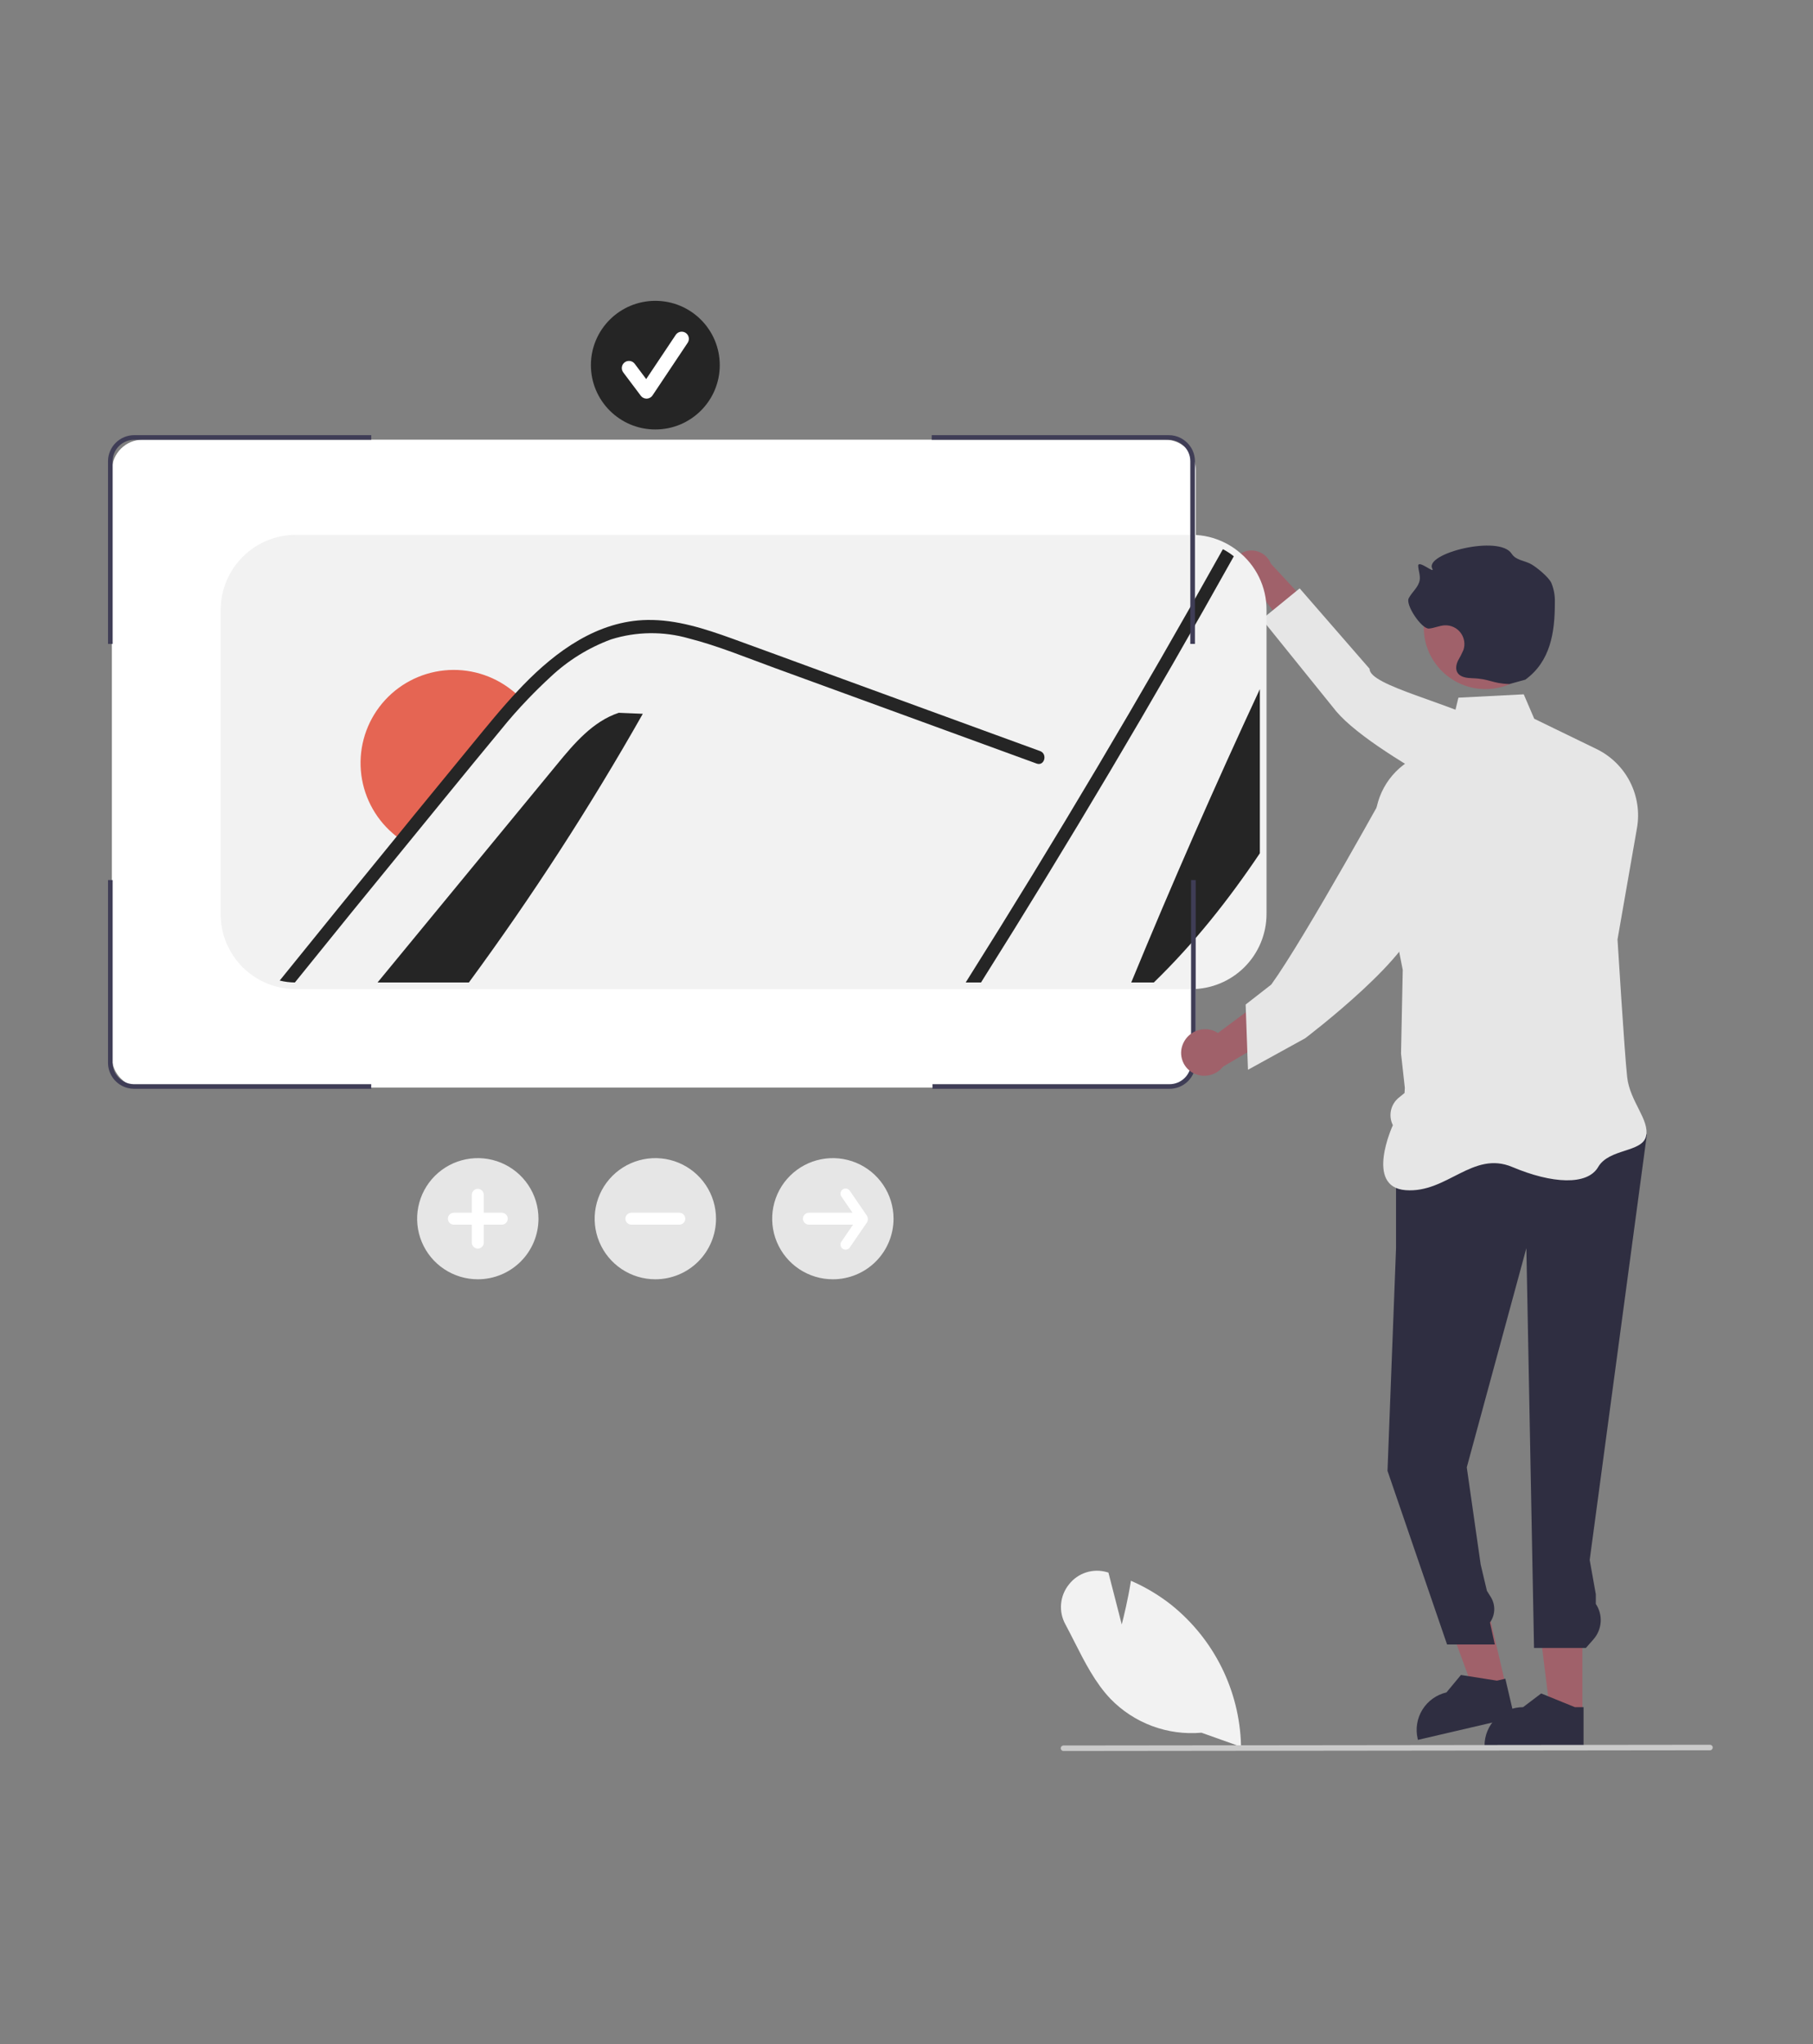 <svg width="235" height="265" viewBox="0 0 235 265" fill="none" xmlns="http://www.w3.org/2000/svg">
<rect x="0" y="0" width="235" height="265" fill="#808080" stroke="none"/>
<g clip-path="url(#clip0_1_1148)">
<path d="M14.5 61C14.5 58.791 16.291 57 18.5 57H151C153.209 57 155 58.791 155 61V137C155 139.209 153.209 141 151 141H18.5C16.291 141 14.5 139.209 14.5 137V61Z" fill="white"/>
<path d="M159.634 74.368C159.736 75.072 160.109 75.709 160.674 76.142C161.238 76.576 161.95 76.772 162.658 76.69C162.801 76.671 162.943 76.64 163.081 76.598L168.781 84.237L173.681 82.713L164.74 73.091C164.519 72.531 164.12 72.06 163.603 71.751C163.086 71.442 162.482 71.313 161.883 71.383C161.543 71.426 161.215 71.536 160.918 71.706C160.62 71.876 160.359 72.102 160.149 72.373C159.94 72.643 159.785 72.953 159.695 73.283C159.605 73.613 159.581 73.958 159.624 74.297C159.627 74.321 159.631 74.344 159.634 74.368Z" fill="#A0616A"/>
<path d="M199.881 108.488C199.881 108.488 178.599 98.57 173.215 92.235L163.568 80.275L168.461 76.278L177.528 86.707C177.446 88.899 188.163 91.146 193.925 94.34L199.881 108.488Z" fill="#E6E6E6"/>
<path d="M205.113 222.122L200.939 222.122L198.953 206.043L205.114 206.043L205.113 222.122Z" fill="#A0616A"/>
<path d="M205.26 226.47L192.423 226.47V226.308C192.423 224.984 192.95 223.715 193.887 222.78C194.824 221.844 196.095 221.318 197.42 221.318L199.765 219.542L204.14 221.319L205.261 221.319L205.26 226.47Z" fill="#2F2E41"/>
<path d="M195.161 218.444L191.096 219.391L185.504 204.184L191.504 202.786L195.161 218.444Z" fill="#A0616A"/>
<path d="M196.294 222.646L183.793 225.558L183.756 225.4C183.455 224.111 183.679 222.756 184.378 221.632C185.078 220.509 186.196 219.708 187.486 219.407L187.487 219.407L189.366 217.146L194.031 217.883L195.122 217.629L196.294 222.646Z" fill="#2F2E41"/>
<path d="M154.417 128.233H38.222C37.489 128.225 36.759 128.132 36.046 127.958C33.92 127.448 32.029 126.237 30.678 124.52C29.328 122.804 28.596 120.682 28.603 118.499V79.061C28.607 76.482 29.636 74.009 31.463 72.186C33.291 70.363 35.768 69.338 38.351 69.336H154.417C155.981 69.332 157.523 69.709 158.909 70.434C159.461 70.72 159.983 71.06 160.467 71.449C161.623 72.353 162.558 73.508 163.199 74.828C163.84 76.147 164.17 77.595 164.165 79.061V118.499C164.162 121.08 163.134 123.554 161.307 125.379C159.479 127.204 157.001 128.23 154.417 128.233Z" fill="#F2F2F2"/>
<path d="M146.629 127.372C151.904 114.568 157.462 101.891 163.302 89.34V110.619C159.252 116.655 154.762 122.319 149.556 127.372H146.629Z" fill="#252525"/>
<path d="M159.926 72.121C149.487 90.822 138.564 109.239 127.158 127.371H125.172C136.768 108.954 147.881 90.23 158.51 71.198C159.011 71.458 159.486 71.767 159.926 72.121Z" fill="#252525"/>
<path d="M83.32 92.538C76.498 104.582 68.97 116.213 60.775 127.371H48.937C56.691 117.939 64.451 108.506 72.216 99.074C74.444 96.358 76.861 93.513 80.203 92.409L83.32 92.538Z" fill="#252525"/>
<path d="M67.588 90.607C66.353 91.892 65.17 93.228 64.056 94.616C61.604 97.565 59.187 100.54 56.76 103.506C55.249 105.351 53.738 107.196 52.244 109.041C51.77 108.737 51.32 108.397 50.897 108.024C48.511 105.956 47.031 103.037 46.775 99.893C46.518 96.748 47.505 93.629 49.524 91.202C51.543 88.776 54.433 87.236 57.576 86.912C60.718 86.588 63.863 87.505 66.336 89.469C66.782 89.816 67.2 90.197 67.588 90.607Z" fill="#E56553"/>
<path d="M134.359 98.987L111.667 90.701L100.399 86.589C96.73 85.252 93.069 83.726 89.278 82.761C85.981 81.82 82.481 81.865 79.21 82.89C76.293 83.968 73.624 85.622 71.361 87.753C70.36 88.675 69.39 89.627 68.451 90.607C67.217 91.891 66.034 93.228 64.92 94.616C62.468 97.565 60.05 100.539 57.624 103.505C56.113 105.35 54.602 107.196 53.108 109.041C48.117 115.136 43.155 121.247 38.222 127.371C37.558 127.363 36.898 127.28 36.253 127.121C41.399 120.741 46.569 114.375 51.761 108.023C52.357 107.282 52.97 106.532 53.574 105.79C56.104 102.695 58.637 99.602 61.172 96.513C63.133 94.124 65.075 91.719 67.199 89.469C67.389 89.262 67.579 89.063 67.778 88.856C72.087 84.407 77.466 80.476 83.907 80.372C87.698 80.312 91.359 81.51 94.882 82.778C98.672 84.149 102.454 85.546 106.245 86.934L129.092 95.28L134.808 97.366C135.818 97.728 135.386 99.367 134.359 98.987Z" fill="#252525"/>
<path d="M14.601 83.476V59.8C14.602 59.061 14.897 58.352 15.421 57.83C15.944 57.308 16.654 57.015 17.394 57.014H48.119V56.414H17.394C16.494 56.414 15.632 56.771 14.996 57.406C14.36 58.041 14.001 58.902 14 59.8V83.476L14.601 83.476Z" fill="#3F3D56"/>
<path d="M16.734 140.477C16.125 140.331 15.583 139.984 15.196 139.492C14.809 139 14.599 138.393 14.601 137.767V114.094H14V137.767C13.998 138.527 14.252 139.266 14.723 139.863C15.193 140.461 15.851 140.883 16.591 141.06C16.839 141.121 17.093 141.153 17.349 141.156H48.119V140.556H17.352C17.144 140.553 16.936 140.527 16.734 140.477Z" fill="#3F3D56"/>
<path d="M154.385 114.094V137.767C154.384 138.506 154.089 139.215 153.566 139.738C153.042 140.261 152.332 140.555 151.592 140.556H120.867V141.156H151.592C152.492 141.155 153.354 140.798 153.991 140.162C154.627 139.527 154.985 138.666 154.986 137.767V114.094H154.385Z" fill="#3F3D56"/>
<path d="M152.781 57.329C152.939 57.411 153.088 57.508 153.226 57.62C153.558 57.878 153.825 58.209 154.009 58.587C154.193 58.965 154.288 59.38 154.287 59.8V83.476H154.888V59.8C154.889 59.289 154.774 58.785 154.551 58.326C154.328 57.867 154.003 57.464 153.6 57.15C153.432 57.014 153.25 56.896 153.058 56.796C152.575 56.544 152.039 56.413 151.494 56.414H120.769V57.014H151.494C151.942 57.013 152.384 57.121 152.781 57.329Z" fill="#3F3D56"/>
<path d="M208.731 144.053L182.757 145.353L180.954 154.058V161.811L179.847 190.681L187.567 213.192H193.757L193.128 210.34C193.472 209.861 193.665 209.291 193.683 208.702C193.701 208.112 193.544 207.531 193.231 207.032L192.734 206.239L191.926 202.836L190.122 190.229L197.847 161.811L198.84 213.642H205.564L206.55 212.518C207.098 211.893 207.424 211.105 207.478 210.277C207.532 209.448 207.311 208.625 206.849 207.935V206.678L206.055 202.236L213.465 147.091L208.731 144.053Z" fill="#2F2E41"/>
<path d="M197.508 90.013L189.035 90.447L188.073 94.457L181.92 99.159C180.529 100.222 179.463 101.652 178.844 103.288C178.224 104.924 178.074 106.7 178.412 108.416L181.822 125.741L181.601 136.585L182.093 141.025L182.056 141.698L181.302 142.313C180.79 142.732 180.435 143.313 180.297 143.96C180.159 144.606 180.246 145.281 180.543 145.872C180.543 145.872 176.83 153.888 182.202 154.295C187.574 154.703 190.897 149.125 196.03 151.294C201.163 153.462 205.745 153.716 207.153 151.294C208.56 148.871 212.841 149.435 213.355 147.319C213.87 145.203 211.264 142.807 210.914 139.652C210.564 136.497 209.662 121.789 209.662 121.789L212.184 107.348C212.541 105.304 212.222 103.199 211.277 101.351C210.331 99.503 208.809 98.013 206.94 97.104L198.865 93.179L197.508 90.013Z" fill="#E6E6E6"/>
<path d="M153.383 135.226C153.724 134.492 154.338 133.919 155.095 133.63C155.852 133.341 156.692 133.359 157.437 133.679C157.587 133.746 157.731 133.826 157.868 133.917L166.575 127.444L171.418 130.699L158.532 138.279C158.109 138.818 157.52 139.201 156.856 139.37C156.191 139.539 155.49 139.483 154.861 139.212C154.504 139.054 154.183 138.828 153.914 138.546C153.645 138.264 153.434 137.932 153.294 137.569C153.153 137.205 153.086 136.818 153.095 136.429C153.105 136.04 153.191 135.656 153.349 135.3C153.36 135.275 153.371 135.251 153.383 135.226Z" fill="#A0616A"/>
<path d="M180.433 101.087C180.433 101.087 169.148 121.607 164.778 127.642L161.46 130.229L161.761 138.687L169.174 134.602C169.174 134.602 184.134 123.286 183.705 118.575C183.276 113.864 180.433 101.087 180.433 101.087Z" fill="#E6E6E6"/>
<path d="M192.553 89.336C196.974 89.336 200.559 85.757 200.559 81.342C200.559 76.927 196.974 73.348 192.553 73.348C188.131 73.348 184.547 76.927 184.547 81.342C184.547 85.757 188.131 89.336 192.553 89.336Z" fill="#A0616A"/>
<path d="M195.646 88.681C193.349 88.606 193.14 88 190.843 87.924C190.111 87.9 189.248 87.8 188.894 87.16C188.642 86.705 188.758 86.131 188.98 85.66C189.242 85.21 189.479 84.746 189.688 84.269C189.814 83.896 189.847 83.497 189.784 83.108C189.721 82.719 189.565 82.351 189.327 82.035C189.09 81.72 188.78 81.467 188.423 81.299C188.066 81.13 187.673 81.051 187.279 81.068C186.579 81.099 185.923 81.427 185.226 81.487C184.269 81.569 182.155 78.417 182.595 77.565C183.024 76.736 183.886 76.111 184.022 75.188C184.11 74.584 183.861 73.984 183.827 73.375C183.776 72.472 186.069 74.509 185.649 73.707C184.619 71.741 194.326 69.303 195.924 71.766C196.521 72.687 197.585 72.624 198.534 73.177C199.156 73.539 200.726 74.789 201.083 75.568C201.411 76.363 201.566 77.219 201.538 78.078C201.552 82.075 200.942 85.751 197.714 88.113" fill="#2F2E41"/>
<path d="M155.734 224.629C153.563 224.82 151.377 224.525 149.335 223.764C147.293 223.004 145.447 221.797 143.932 220.233C141.951 218.147 140.592 215.463 139.277 212.866C138.894 212.111 138.498 211.33 138.096 210.581C137.647 209.765 137.453 208.833 137.54 207.905C137.626 206.978 137.989 206.098 138.58 205.378C139.147 204.659 139.917 204.125 140.791 203.847C141.664 203.568 142.601 203.557 143.481 203.815L143.673 203.87L145.4 210.598C145.657 209.595 146.21 207.334 146.56 205.118L146.589 204.933L146.761 205.009C148.564 205.806 150.259 206.826 151.807 208.045C154.549 210.242 156.779 213.008 158.342 216.151C159.905 219.295 160.764 222.741 160.859 226.249L160.864 226.458L155.734 224.629Z" fill="#F2F2F2"/>
<path d="M221.642 226.908L137.847 227C137.752 227 137.662 226.962 137.595 226.895C137.528 226.828 137.49 226.738 137.49 226.643C137.49 226.548 137.528 226.458 137.595 226.391C137.662 226.324 137.752 226.286 137.847 226.286L221.642 226.193C221.689 226.193 221.736 226.202 221.779 226.22C221.823 226.238 221.863 226.264 221.896 226.298C221.929 226.331 221.956 226.37 221.974 226.414C221.992 226.457 222.001 226.504 222.001 226.551C222.001 226.598 221.992 226.644 221.974 226.688C221.956 226.731 221.929 226.771 221.896 226.804C221.863 226.837 221.823 226.863 221.779 226.881C221.736 226.899 221.689 226.908 221.642 226.908Z" fill="#CACACA"/>
<path d="M61.933 165.848C60.377 165.848 58.857 165.387 57.563 164.524C56.27 163.661 55.262 162.435 54.667 161C54.071 159.565 53.916 157.986 54.219 156.462C54.523 154.939 55.272 153.539 56.371 152.441C57.471 151.343 58.873 150.595 60.399 150.292C61.924 149.988 63.506 150.144 64.943 150.738C66.38 151.333 67.608 152.34 68.473 153.631C69.337 154.923 69.798 156.441 69.798 157.994C69.798 160.077 68.969 162.075 67.494 163.548C66.019 165.021 64.019 165.848 61.933 165.848Z" fill="#E6E6E6"/>
<path d="M65.036 157.22H62.709V154.896C62.708 154.69 62.626 154.494 62.481 154.349C62.336 154.204 62.138 154.122 61.933 154.122C61.727 154.122 61.53 154.204 61.385 154.349C61.239 154.494 61.157 154.69 61.157 154.896V157.22H58.83C58.624 157.22 58.427 157.302 58.282 157.447C58.137 157.592 58.055 157.789 58.055 157.994C58.055 158.2 58.137 158.396 58.282 158.542C58.427 158.687 58.624 158.769 58.83 158.769H61.157V161.093C61.157 161.299 61.239 161.495 61.385 161.64C61.53 161.785 61.727 161.867 61.933 161.867C62.138 161.867 62.336 161.785 62.481 161.64C62.626 161.495 62.708 161.299 62.709 161.093V158.769H65.036C65.138 158.769 65.239 158.749 65.334 158.711C65.428 158.672 65.514 158.615 65.586 158.543C65.658 158.471 65.715 158.385 65.754 158.291C65.793 158.197 65.814 158.096 65.814 157.994C65.814 157.893 65.793 157.792 65.754 157.698C65.715 157.603 65.658 157.518 65.586 157.446C65.514 157.374 65.428 157.317 65.334 157.278C65.239 157.239 65.138 157.219 65.036 157.22Z" fill="white"/>
<path d="M84.944 165.848C83.388 165.848 81.868 165.387 80.574 164.524C79.281 163.661 78.273 162.435 77.678 161C77.082 159.565 76.927 157.986 77.23 156.462C77.534 154.939 78.282 153.539 79.382 152.441C80.482 151.343 81.884 150.595 83.41 150.292C84.935 149.988 86.517 150.144 87.954 150.738C89.391 151.333 90.619 152.34 91.484 153.631C92.348 154.923 92.809 156.441 92.809 157.994C92.809 160.077 91.98 162.075 90.505 163.548C89.03 165.021 87.03 165.848 84.944 165.848Z" fill="#E6E6E6"/>
<path d="M88.047 157.219H81.841C81.635 157.22 81.438 157.302 81.293 157.447C81.148 157.592 81.066 157.789 81.066 157.994C81.066 158.199 81.148 158.396 81.293 158.541C81.438 158.687 81.635 158.769 81.841 158.769H88.047C88.253 158.769 88.45 158.687 88.596 158.542C88.741 158.397 88.823 158.2 88.823 157.994C88.823 157.789 88.741 157.592 88.596 157.446C88.45 157.301 88.253 157.219 88.047 157.219Z" fill="white"/>
<path d="M107.955 165.848C106.399 165.848 104.878 165.387 103.585 164.524C102.292 163.661 101.284 162.435 100.688 161C100.093 159.565 99.937 157.986 100.241 156.462C100.544 154.939 101.293 153.539 102.393 152.441C103.493 151.343 104.895 150.595 106.42 150.292C107.946 149.988 109.527 150.144 110.965 150.738C112.402 151.333 113.63 152.34 114.494 153.631C115.359 154.923 115.82 156.441 115.82 157.994C115.82 160.077 114.991 162.075 113.516 163.548C112.041 165.021 110.041 165.848 107.955 165.848Z" fill="#E6E6E6"/>
<path d="M112.38 157.621L110.15 154.371C110.101 154.3 110.038 154.238 109.965 154.191C109.893 154.144 109.811 154.111 109.726 154.095C109.641 154.079 109.553 154.08 109.468 154.098C109.383 154.116 109.302 154.151 109.231 154.2C109.159 154.249 109.098 154.311 109.05 154.384C109.003 154.457 108.97 154.538 108.954 154.623C108.938 154.708 108.939 154.796 108.957 154.881C108.975 154.965 109.01 155.046 109.059 155.118L110.501 157.219H104.852C104.75 157.219 104.649 157.239 104.555 157.278C104.46 157.317 104.375 157.374 104.303 157.446C104.231 157.518 104.174 157.604 104.135 157.698C104.096 157.791 104.076 157.892 104.076 157.994C104.076 158.096 104.096 158.196 104.135 158.29C104.174 158.384 104.231 158.47 104.303 158.542C104.375 158.614 104.46 158.671 104.555 158.71C104.649 158.749 104.75 158.769 104.852 158.769H110.572L109.059 160.974C108.96 161.118 108.922 161.296 108.954 161.468C108.987 161.64 109.086 161.793 109.231 161.892C109.375 161.991 109.553 162.028 109.726 161.996C109.898 161.964 110.051 161.865 110.15 161.72L112.38 158.47C112.452 158.341 112.49 158.194 112.49 158.046C112.49 157.897 112.452 157.751 112.38 157.621Z" fill="white"/>
<path d="M84.944 55.678C89.556 55.678 93.295 51.944 93.295 47.339C93.295 42.733 89.556 39 84.944 39C80.332 39 76.593 42.733 76.593 47.339C76.593 51.944 80.332 55.678 84.944 55.678Z" fill="#252525"/>
<path d="M83.805 51.679C83.661 51.679 83.518 51.645 83.389 51.581C83.26 51.517 83.148 51.423 83.062 51.308L80.783 48.274C80.71 48.177 80.656 48.066 80.626 47.948C80.596 47.83 80.589 47.707 80.606 47.586C80.623 47.465 80.664 47.349 80.726 47.244C80.788 47.139 80.871 47.048 80.968 46.974C81.066 46.901 81.177 46.848 81.296 46.818C81.414 46.788 81.537 46.781 81.658 46.798C81.779 46.816 81.895 46.857 82 46.919C82.105 46.981 82.197 47.064 82.27 47.161L83.76 49.146L87.588 43.412C87.656 43.31 87.743 43.223 87.844 43.155C87.946 43.087 88.06 43.04 88.179 43.016C88.299 42.992 88.422 42.992 88.542 43.016C88.662 43.039 88.776 43.086 88.877 43.154C88.979 43.221 89.066 43.308 89.134 43.41C89.202 43.511 89.249 43.625 89.273 43.744C89.297 43.864 89.297 43.987 89.273 44.106C89.249 44.226 89.202 44.34 89.134 44.441L84.578 51.266C84.495 51.389 84.385 51.491 84.254 51.563C84.124 51.635 83.979 51.674 83.831 51.679C83.822 51.679 83.813 51.679 83.805 51.679Z" fill="white"/>
</g>
<defs>
<clipPath id="clip0_1_1148">
<rect width="208" height="188" fill="white" transform="translate(14 39)"/>
</clipPath>
</defs>
</svg>
